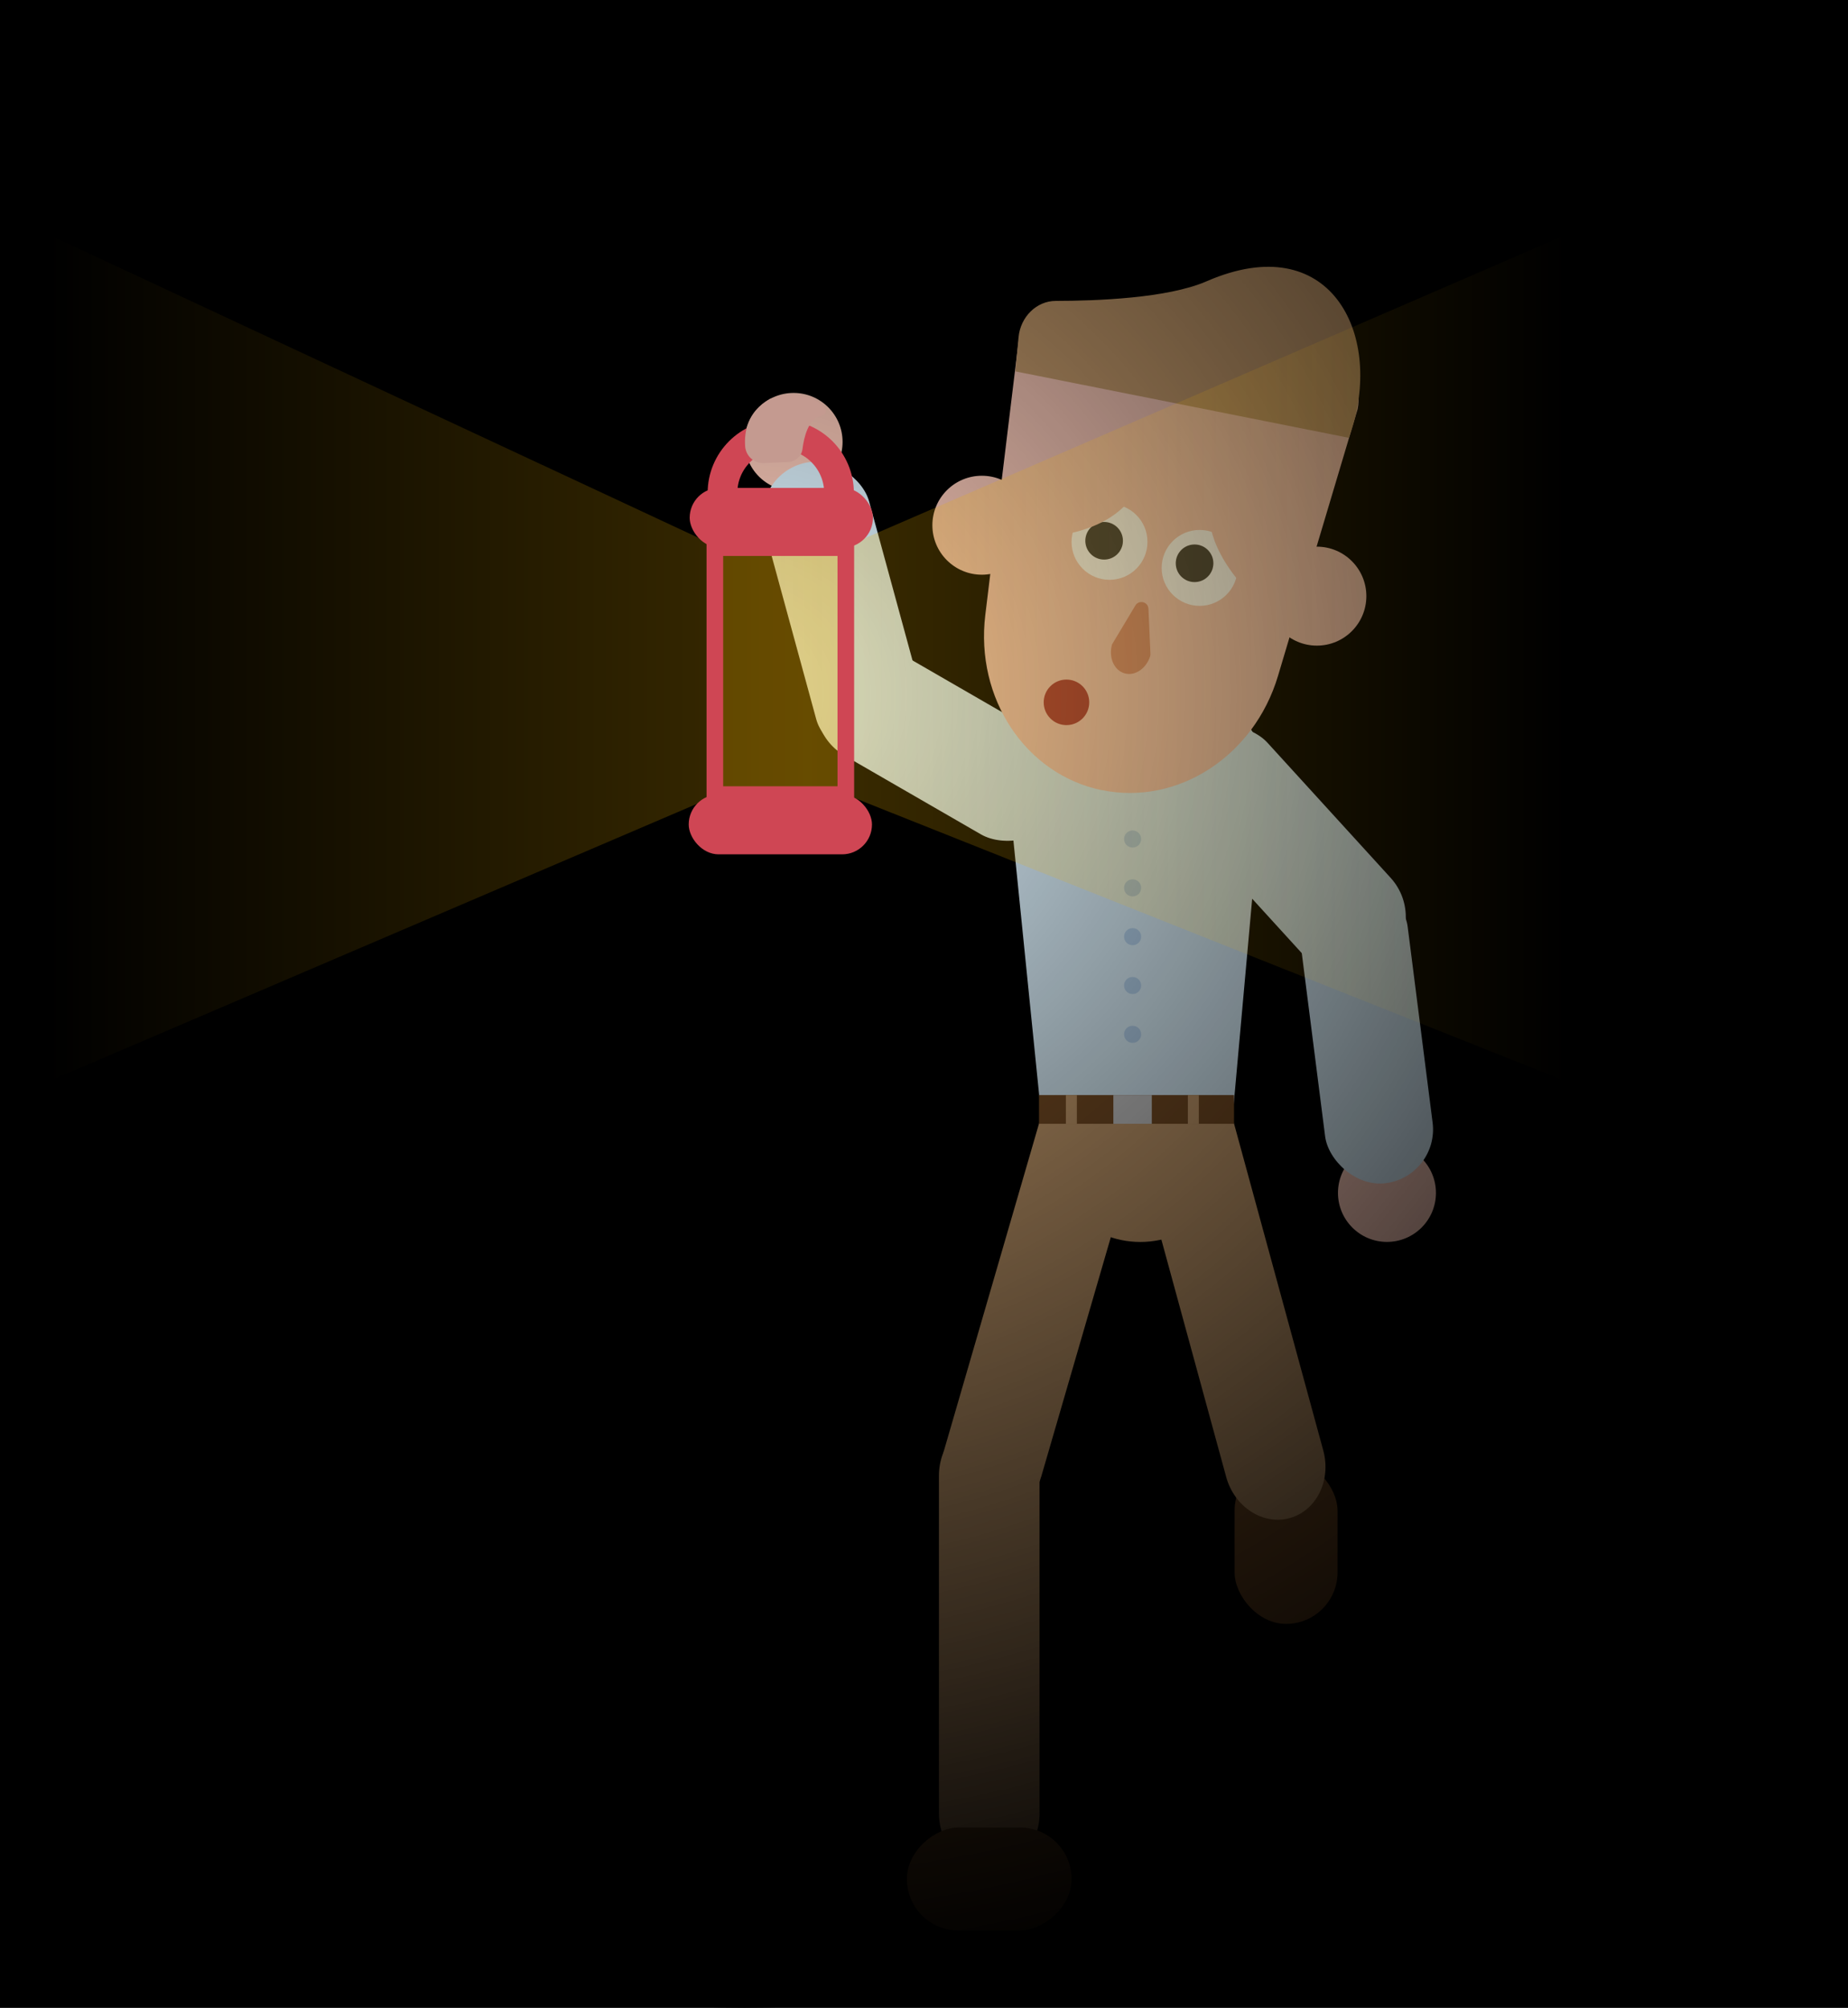 <?xml version="1.0" encoding="UTF-8"?><svg id="Layer_1" xmlns="http://www.w3.org/2000/svg" xmlns:xlink="http://www.w3.org/1999/xlink" viewBox="0 0 380.27 413.07"><rect x="0" y="0" width="380.27" height="413.07" fill="#333333" stroke="none"/><defs><clipPath id="clippath"><rect x="-1.03" width="381.3" height="413.07" fill="none"/></clipPath><radialGradient id="radial-gradient" cx="153.19" cy="142.76" fx="153.19" fy="142.76" r="270.3" gradientUnits="userSpaceOnUse"><stop offset="0" stop-color="#000" stop-opacity="0"/><stop offset="1" stop-color="#000"/></radialGradient><linearGradient id="linear-gradient" x1="9.71" y1="135.37" x2="322.59" y2="135.37" gradientUnits="userSpaceOnUse"><stop offset="0" stop-color="#edaf00" stop-opacity="0"/><stop offset=".5" stop-color="#edaf00"/><stop offset="1" stop-color="#edaf00" stop-opacity="0"/></linearGradient></defs><g clip-path="url(#clippath)"><g opacity=".3"><rect x="-118.69" y="-134.29" width="620.72" height="663.46"/></g><rect x="-118.69" y="-134.29" width="620.72" height="663.46"/><circle cx="285.4" cy="245.43" r="10.08" fill="#f7c7b7"/><circle cx="163.3" cy="90.92" r="10.08" fill="#f7c7b7"/><rect x="254.05" y="300.22" width="21.18" height="33.88" rx="10.59" ry="10.59" fill="#754c24"/><path d="M214.24,303.86l19.38-66.67c1.79-6.17-1.21-12.46-6.7-14.05h0c-5.49-1.6-11.4,2.11-13.19,8.27l-19.38,66.67c-1.8,6.19,1.23,12.51,6.76,14.07h0c5.48,1.55,11.34-2.15,13.12-8.29Z" fill="#c69c6d"/><path d="M272.29,298.4l-18.29-66.98c-1.69-6.19-7.53-9.99-13.05-8.49h0c-5.52,1.51-8.62,7.75-6.93,13.94l18.29,66.98c1.7,6.22,7.59,10.02,13.12,8.47h0c5.48-1.54,8.54-7.76,6.86-13.92Z" fill="#c69c6d"/><path d="M213.91,373.05v-69.43c0-6.42-4.64-11.62-10.35-11.62h0c-5.72,0-10.35,5.2-10.35,11.62v69.43c0,6.45,4.68,11.67,10.42,11.62h0c5.69-.04,10.29-5.23,10.29-11.62Z" fill="#c69c6d"/><circle cx="234.65" cy="236.16" r="19.36" fill="#c69c6d"/><path d="M219.39,229.41l27.55-.23c3.83-.03,6.53,2.41,6.92-1.92l5.87-65.34c.69-7.04-1.82-13.66-5.18-13.66h-41.95c-3.36,0-5.88,6.62-5.18,13.66l6.45,63.76c.52,5.25,3.02,3.72,5.53,3.72Z" fill="#d9eef9"/><rect x="181.86" y="125.06" width="23.95" height="56.29" rx="11.98" ry="11.98" transform="translate(-35.76 244.47) rotate(-60)" fill="#d9eef9"/><rect x="252.66" y="143.98" width="23.95" height="61.54" rx="11.98" ry="11.98" transform="translate(-48.65 223.96) rotate(-42.36)" fill="#d9eef9"/><rect x="162.25" y="94.25" width="22.3" height="62.66" rx="11.15" ry="11.15" transform="translate(-26.95 50.1) rotate(-15.27)" fill="#d9eef9"/><rect x="270.02" y="180.75" width="22.3" height="62.93" rx="11.15" ry="11.15" transform="translate(586.9 387.2) rotate(172.74)" fill="#d9eef9"/><rect x="192.97" y="369.64" width="21.18" height="33.88" rx="10.59" ry="10.59" transform="translate(590.14 183.03) rotate(90)" fill="#754c24"/><rect x="213.8" y="225.3" width="40.13" height="5.91" fill="#754c24"/><rect x="229.1" y="225.3" width="7.91" height="5.91" fill="#c9c9c9"/><rect x="244.43" y="225.3" width="2.26" height="5.91" fill="#c69c6d"/><rect x="219.33" y="225.3" width="2.26" height="5.91" fill="#c69c6d"/><circle cx="233.06" cy="172.62" r="1.76" fill="#b3d1eb"/><circle cx="233.06" cy="182.67" r="1.76" fill="#b3d1eb"/><circle cx="233.06" cy="192.71" r="1.76" fill="#b3d1eb"/><circle cx="233.06" cy="202.76" r="1.76" fill="#b3d1eb"/><circle cx="233.06" cy="212.8" r="1.76" fill="#b3d1eb"/><path d="M226.66,162.54h0c15.63,3.26,31.38-6.92,36.32-23.48l16.38-54.87c1.01-4.83-1.79-9.5-6.25-10.43l-53.55-11.16c-4.46-.93-8.9,2.23-9.9,7.07l-6.91,56.85c-2.09,17.16,8.28,32.78,23.91,36.04Z" fill="#f7c7b7"/><circle cx="270.98" cy="122.65" r="10.18" fill="#f7c7b7"/><circle cx="202.04" cy="108.06" r="10.18" fill="#f7c7b7"/><path d="M278.11,88.44c6.4-19.93-4.45-41.49-29.66-30.64-25.22,10.86-.24.1-.36.15-7.91,3.39-22.29,3.95-30.85,3.96-3.93,0-7.26,3.27-7.65,7.48l-.65,7.02,68.65,13.67.53-1.65Z" fill="#c69c6d"/><path d="M231.43,138.54h0c-2.19-.61-3.35-3.28-2.6-5.96l4.8-8.01c.74-1.23,2.63-.76,2.69.68l.41,9.26c0,.18-.01.38-.07.55-.83,2.52-3.12,4.07-5.23,3.48Z" fill="#db8e73"/><circle cx="228.31" cy="111.48" r="7.81" fill="#fff"/><circle cx="227.2" cy="111.26" r="3.87" fill="#3d3d3d"/><circle cx="246.85" cy="116.84" r="7.81" fill="#fff"/><circle cx="245.81" cy="115.89" r="3.87" fill="#3d3d3d"/><path d="M233.55,101.08s-2.21,5.79-12.26,8.38c-10.04,2.59-14.29-1.13-14.29-1.13l-1.84-6.76,26.55-7.25,1.84,6.76Z" fill="#f7c7b7"/><path d="M265.15,125.7s-6.2-.08-12.1-8.6c-5.9-8.53-3.88-13.81-3.88-13.81l5.7-4.07,15.98,22.41-5.7,4.07Z" fill="#f7c7b7"/><circle cx="220.46" cy="137.68" r="5.26" fill="none"/><circle cx="219.45" cy="144.5" r="5.53" fill="#ad3b3b" stroke="#f7c7b7" stroke-miterlimit="10" stroke-width="1.69"/><circle cx="153.19" cy="142.76" r="270.3" fill="url(#radial-gradient)"/><polygon points="322.59 222.6 174.05 163.48 147.86 163.48 9.71 222.6 9.71 48.14 148.06 112.67 173.48 112.67 322.59 48.14 322.59 222.6" fill="url(#linear-gradient)" fill-opacity=".25"/><rect x="141.92" y="100.38" width="37.71" height="12.29" rx="6.14" ry="6.14" fill="#cf4654"/><rect x="141.72" y="163.48" width="37.71" height="12.29" rx="6.14" ry="6.14" fill="#cf4654"/><rect x="147.1" y="112.67" width="26.95" height="50.81" fill="rgba(237,175,0,.25)" stroke="#cf4654" stroke-miterlimit="10" stroke-width="3.42"/><path d="M148.67,101.41c0-6.62,5.37-11.99,11.99-11.99s11.99,5.37,11.99,11.99" fill="none" stroke="#cf4654" stroke-miterlimit="10" stroke-width="6.11"/><path d="M162.26,95.04l-5.09.23c-2.01.09-3.7-1.45-3.84-3.46-.21-2.97.47-7.1,5.04-9.7,7.01-3.01,14.36,2.47,10.45,3.51-2.49.67-3.38,4.26-3.69,6.77-.18,1.46-1.4,2.57-2.87,2.64Z" fill="#c49a90"/></g></svg>